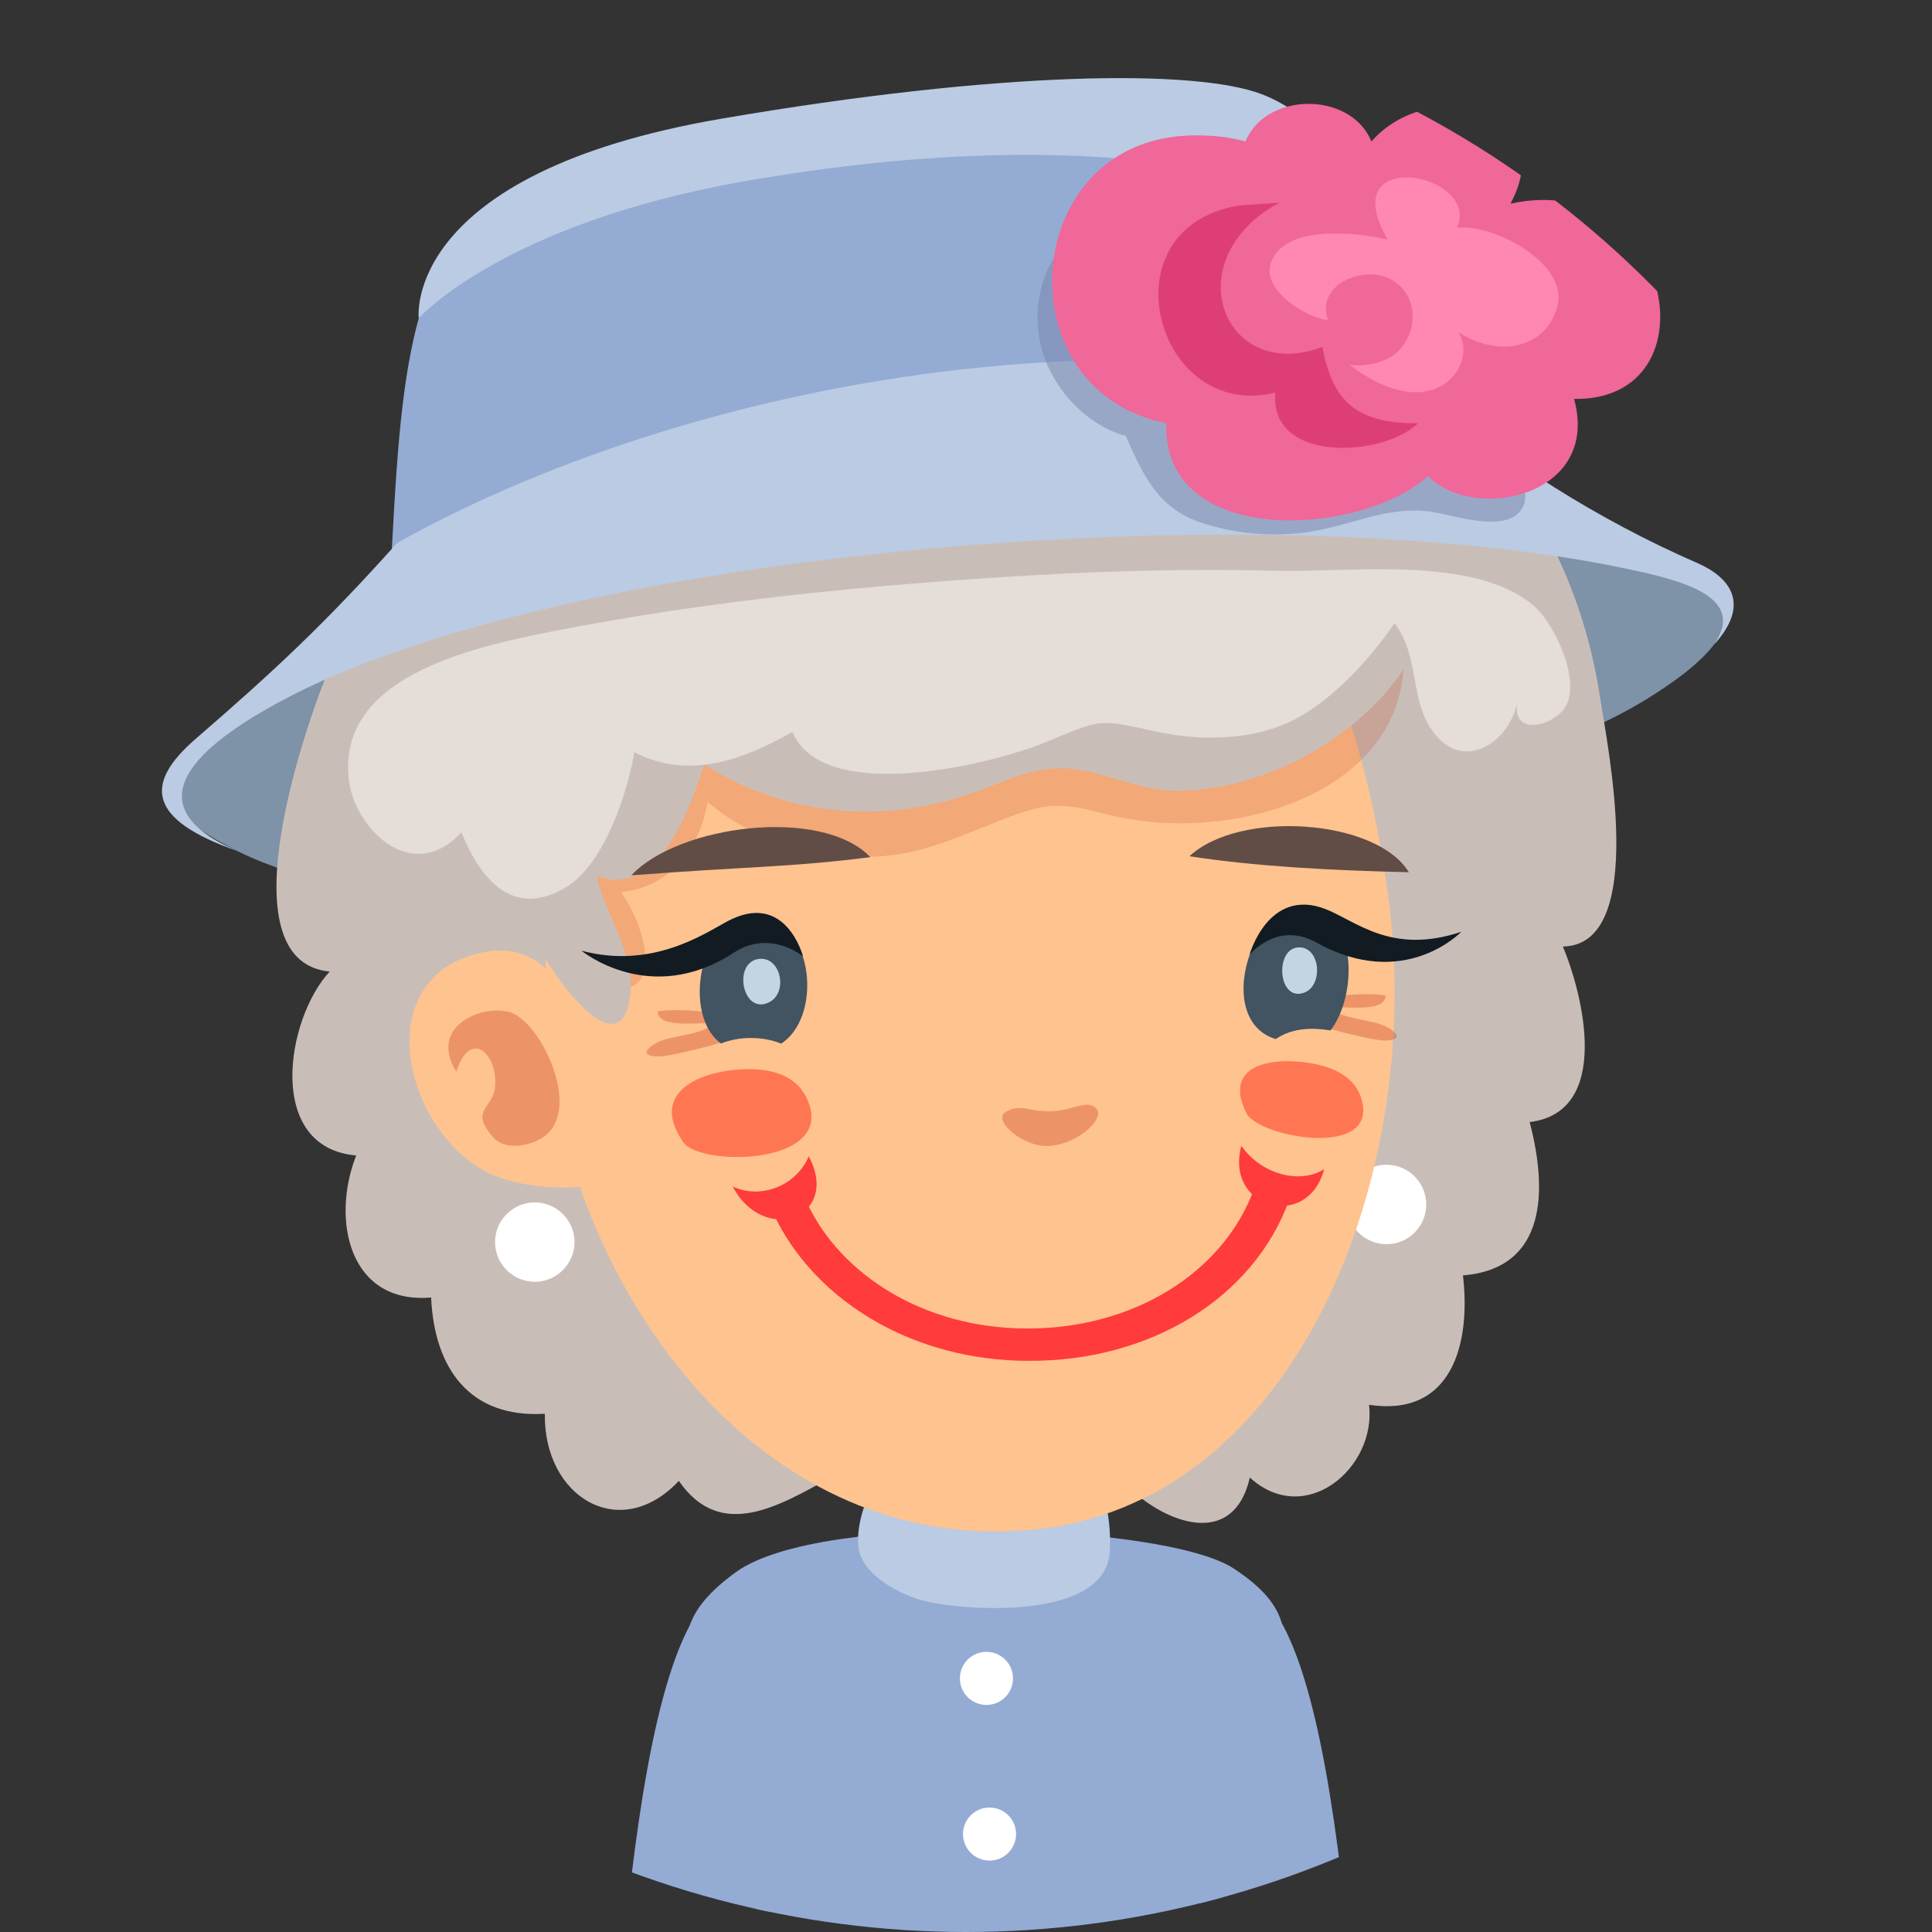 <?xml version="1.0" encoding="utf-8"?>
<!-- Generator: Adobe Illustrator 16.0.0, SVG Export Plug-In . SVG Version: 6.00 Build 0)  -->
<!DOCTYPE svg PUBLIC "-//W3C//DTD SVG 1.1//EN" "http://www.w3.org/Graphics/SVG/1.1/DTD/svg11.dtd">
<svg version="1.1" id="Capa_1" xmlns="http://www.w3.org/2000/svg" xmlns:xlink="http://www.w3.org/1999/xlink" x="0px" y="0px"
	 width="67px" height="67px" viewBox="0 0 67 67" enable-background="new 0 0 67 67" xml:space="preserve">
<rect x="0" y="0" width="67" height="67" fill="#333333" stroke="none"/>
<g>
	<defs>
		<circle id="SVGID_1_" cx="33.5" cy="33.5" r="33.5"/>
	</defs>
	<clipPath id="SVGID_2_">
		<use xlink:href="#SVGID_1_"  overflow="visible"/>
	</clipPath>
	<g clip-path="url(#SVGID_2_)">
		<g>
			<path fill="#94ABD4" d="M42.361,65.82c0-6.762,4.594-8.705,0.408-11.435c-2.375-1.548-14.293-2.006-17.245,0.132
				c-4.286,3.104,0.826,4.767,0.679,11.51c-0.008,0.336-0.022,0.658-0.039,0.973h16.223C42.371,66.611,42.361,66.219,42.361,65.82z"
				/>
		</g>
		<path fill="#7E92A8" d="M47.376,13.667c-8.367-1.438-18.872-0.267-26.294,2.586c-3.871,1.488-9.816,5.585-14.66,10.424
			c-1.078,0.933-0.18,1.84,1.804,2.834c5.847,2.928,19.109,2.104,24.595,1.541c7.163-0.734,19.521-3.932,24.158-6.731
			c2.189-1.322,3.364-2.583,2.703-3.602C56.006,19.043,48.789,13.91,47.376,13.667z"/>
		<g>
			<circle fill="#FFFFFF" cx="34.209" cy="58.205" r="0.921"/>
			<circle fill="#FFFFFF" cx="34.316" cy="63.604" r="0.92"/>
			<path fill="#BACBE3" d="M30.228,51.655c0.193-0.351,0.431-0.624,0.685-0.725c0.815-0.323,2.256,0.802,3.173,0.817
				c1.006,0.016,2.434-1.049,3.306-0.884c0.964,0.181,1.166,2.036,1.089,2.994c-0.185,2.351-5.1,2.021-6.511,1.64
				c-0.667-0.179-1.955-0.801-2.171-1.688C29.661,53.247,29.867,52.314,30.228,51.655z"/>
		</g>
		<g>
			<path fill="#C9BEB7" d="M54.198,32.825c2.983-0.049,1.531-7.043,1.294-8.617c-0.629-4.218-2.725-8.114-6.125-10.729
				c-6.605-5.081-13.503-1.521-21.322-0.488c-7.852,1.036-14.4,5.052-16.519,9.925c-0.845,1.94-3.85,10.418-0.093,10.777
				c-1.52,1.638-2.234,6.107,0.92,6.378c-0.873,2.207-0.263,5.168,2.598,4.925c0.11,2.448,1.326,4.19,3.943,4.032
				c-0.042,2.911,2.623,4.49,4.648,2.327c1.466,2.136,3.537,0.819,5.283-0.122c1.803-0.971,3.928-1.752,5.887-0.692
				c0.628,0.339,0.89,0.993,1.617,1.192c0.293,0.08,2.593-0.357,2.371-0.664c1.025,1.42,3.992,3.005,4.643,0.17
				c1.923,1.756,4.391-0.33,4.135-2.521c2.896,0.434,3.531-2.151,3.256-4.488c2.93-0.242,2.927-2.979,2.313-5.318
				C55.896,38.566,54.908,34.508,54.198,32.825z"/>
			<circle fill="#FFFFFF" cx="48.083" cy="41.77" r="1.377"/>
			<path fill="#FFC38F" d="M19.194,37.446c1.179,7.842,7.358,16.39,16.479,15.617c9.311-0.79,13.792-12.41,12.459-22.062
				c-1.451-10.494-6.545-19.191-17.414-16.917C22.956,15.706,17.626,26.967,19.194,37.446z"/>
			<path opacity="0.2" fill="#BF3C1B" d="M47.848,25.595c-1.823,2.652-6.266,3.493-9.533,2.628
				c-1.598-0.422-2.088-0.379-3.646,0.236c-1.58,0.624-2.937,1.278-4.693,1.252c-1.986-0.027-3.959-0.647-5.44-1.897
				c-0.252,1.553-1.276,2.965-3.006,3.122c0.703,0.913,1.715,3.718-0.453,3.312c-2.157-0.406-2.883-5.109-2.96-6.73
				c-0.231-4.828-0.587-9.954,4.642-12.259c2.627-1.161,5.713-1.04,8.554-1.017c3.203,0.024,6.378,0.48,9.459,1.322
				c1.814,0.5,3.693,0.957,5.334,1.879c0.763,0.433,1.479,0.98,1.955,1.702c0.656,0.989,0.495,2.063,0.6,3.168
				C48.777,23.614,48.459,24.706,47.848,25.595z"/>
			<path fill="#FFC38F" d="M17.357,40.848c1.009,0.344,2.071,0.378,3.094,0.292c0.019-0.03,0.039-0.062,0.059-0.095
				c0.447-0.731-0.245-4.79-0.491-5.553c-0.614-1.917-1.769-2.911-3.598-2.387C12.615,34.215,14.226,39.766,17.357,40.848z"/>
			<path opacity="0.4" fill="#D14F2E" d="M18.82,39.449c1.378-0.896,0.024-3.842-1.03-4.305c-0.864-0.387-2.998,0.354-1.967,2.021
				c0.511-1.565,1.472-0.552,1.342,0.552c-0.087,0.745-0.885,0.766-0.077,1.707C17.522,39.937,18.386,39.729,18.82,39.449z"/>
			<path fill="#C9BEB7" d="M49.324,18.248c-0.269-0.646-0.691-1.29-1.291-1.914c-2.817-2.926-6.935-4.831-11.015-5.533
				c-2.602-0.439-5.392-0.451-8.005-0.12c-4.397,0.562-9.69,2.62-11.023,7.087c-0.818,2.744-0.333,5.905-0.073,8.688
				c0.191,2.07-0.004,4.287,0.739,6.273c0.35,0.934,2.987,4.641,3.216,1.603c0.1-1.325-0.905-2.676-1.183-3.949
				c2.198,0.804,3.278-2.466,3.727-3.872c2.904,1.833,6.313,2.105,9.541,0.908c1.179-0.438,2.121-0.931,3.414-0.731
				c1.238,0.193,2.25,0.762,3.557,0.737C45.779,27.336,51.166,22.687,49.324,18.248z"/>
			<path opacity="0.7" fill="#F0EAE6" d="M27.479,25.382c-1.679,0.959-3.589,1.679-5.481,0.707c-0.221,1.32-1.005,3.835-2.343,4.662
				c-1.96,1.209-3.082-0.464-3.653-1.888c-1.721,1.868-3.71-0.141-3.906-1.827c-0.402-3.48,4.023-4.546,7.025-5.134
				c5.465-1.073,10.927-1.608,16.506-1.941c2.901-0.174,5.768-0.237,8.681-0.167c2.547,0.062,6.79-0.543,8.867,1.201
				c0.737,0.622,1.642,2.572,1.127,3.494c-0.379,0.678-1.919,1.104-1.676-0.17c-0.289,1.527-2.048,2.571-3.071,0.843
				c-0.637-1.07-0.362-2.458-1.193-3.55c-0.824,1.194-2.043,2.579-3.436,3.323c-1.359,0.724-3.198,0.783-4.741,0.454
				c-2.077-0.445-1.898-0.495-3.89,0.338C34.433,26.507,28.553,27.937,27.479,25.382z"/>
			<path fill="#FFFFFF" d="M19.924,43.055c0.008,0.759-0.601,1.385-1.36,1.396c-0.76,0.009-1.386-0.601-1.396-1.36
				c-0.009-0.756,0.599-1.381,1.358-1.392C19.286,41.688,19.912,42.297,19.924,43.055z"/>
		</g>
		<g>
			<path opacity="0.4" fill="#D14F2E" d="M25.471,35.953c1.068-0.902-2.172-1.009-2.668-0.875c0.046,0.636,1.493,0.33,1.927,0.432
				c-0.381,0.395-1.509,0.393-1.973,0.662c-0.493,0.283-0.44,0.476,0.146,0.463C23.253,36.625,25.218,36.167,25.471,35.953z"/>
			<path opacity="0.4" fill="#D14F2E" d="M45.39,35.401c-1.067-0.901,2.171-1.009,2.667-0.875c-0.045,0.636-1.492,0.33-1.927,0.433
				c0.381,0.394,1.509,0.392,1.973,0.661c0.495,0.284,0.44,0.476-0.146,0.463C47.607,36.072,45.643,35.615,45.39,35.401z"/>
			<path fill="#FF7752" d="M47.086,37.805c0.083,0.146,0.144,0.312,0.173,0.506c0.31,1.85-3.625,1.109-4.034,0.295
				c-0.763-1.525,0.601-1.85,1.598-1.801C45.588,36.842,46.65,37.031,47.086,37.805z"/>
			<path fill="#FF7752" d="M27.8,37.791c0.114,0.152,0.208,0.329,0.277,0.549c0.653,2.07-3.798,2.115-4.383,1.268
				c-1.101-1.594,0.34-2.285,1.446-2.461C25.991,37.016,27.188,36.994,27.8,37.791z"/>
			<path fill="#614D45" d="M48.858,30.248c-1.13-1.856-5.877-2.169-7.61-0.554C43.495,30.04,46.052,30.184,48.858,30.248z"/>
			<path opacity="0.4" fill="#D14F2E" d="M38.031,38.454c0.281,0.302-0.553,1.175-1.59,1.283c-0.915,0.099-2.066-0.884-1.557-1.181
				c0.514-0.297,0.816,0.008,1.56-0.019C37.27,38.51,37.702,38.098,38.031,38.454z"/>
			<path fill="#614D45" d="M21.893,30.356c1.637-1.753,6.613-2.388,8.289-0.631C27.362,30.084,25.971,30.042,21.893,30.356z"/>
			<g>
				<path fill="#425361" d="M27.092,36.192c-0.644-0.258-1.439-0.263-2.092-0.005c-1.529-1.139-0.519-5.131,1.652-4.372
					C28.267,32.377,28.439,35.313,27.092,36.192z"/>
			</g>
			<path fill="#C3D5E3" d="M26.281,33.26c0.791-0.137,1.068,1.145,0.404,1.491C25.769,35.236,25.394,33.422,26.281,33.26z"/>
			<g>
				<path fill="#425361" d="M45.904,31.631c1.158,0.741,1.065,3.024,0.237,4.103c-0.619-0.101-1.318-0.099-1.899,0.3
					C41.84,35.307,43.744,30.255,45.904,31.631z"/>
			</g>
			<path fill="#C3D5E3" d="M45.041,32.854c0.758-0.017,0.855,1.322,0.189,1.57C44.31,34.767,44.189,32.875,45.041,32.854z"/>
			<path fill="#121B21" d="M50.676,32.314c0,0-1.976,2.077-5.033,0.368c-1.351-0.754-2.31,0.427-2.31,0.427s0.65-2.348,2.63-1.585
				C47.026,31.937,48.25,33.127,50.676,32.314z"/>
			<path fill="#121B21" d="M20.165,32.969c0,0,2.372,1.966,5.278,0.072c1.274-0.832,2.404,0.127,2.404,0.127
				s-0.592-2.31-2.633-1.212C24.432,32.374,22.621,33.625,20.165,32.969z"/>
			<g>
				<path fill="#FF3B3B" d="M28.047,40.1c1.124,2.116-1.543,3.125-2.639,1.045C26.344,41.595,27.597,41.156,28.047,40.1z"/>
				<path fill="#FF3B3B" d="M43.048,39.736c-0.585,2.199,2.305,2.959,2.872,0.809C45.104,41.07,43.757,40.75,43.048,39.736z"/>
				<g>
					<path fill="#FF3B3B" d="M35.305,47.187c-3.955-0.13-7.131-2.249-8.466-5.063c-0.141-0.29,0.011-0.608,0.331-0.716
						c0.319-0.104,0.693,0.045,0.832,0.341c1.165,2.449,4.011,4.302,7.572,4.323c3.696,0.025,6.874-1.92,7.931-4.884
						c0.103-0.286,0.458-0.432,0.793-0.323c0.333,0.107,0.521,0.427,0.419,0.721c-1.222,3.418-4.824,5.637-9.077,5.606
						C35.529,47.192,35.417,47.19,35.305,47.187z"/>
				</g>
			</g>
		</g>
		<g>
			<path fill="#94ABD4" d="M39.953,2.79c8.678,0.075,8.375,8.311,10.93,13.328c-11.142-3.43-26.379-2.699-37.409,4.741
				c0.316-4.257,0.247-10.251,2.42-12.577C19.051,4.903,29.367,2.698,39.953,2.79z"/>
			<path fill="#BACBE3" d="M14.521,11.038c0,0-0.603-5.02,10.502-6.923c9.693-1.661,16.443-1.723,18.734-0.848
				c2.855,1.091,4.021,4.567,4.021,4.567s-6.265-4.267-21.852-1.567C17.436,7.739,14.521,11.038,14.521,11.038z"/>
			<g>
				<path fill="#BACBE3" d="M58.852,19.521c-3.443-1.499-6.703-3.583-9.094-5.686c-11.298-3.171-26.197-0.469-35.98,4.989
					c-2.49,2.78-4.24,4.419-6.983,6.79c-1.811,1.566-1.686,2.802,1.432,3.897c-4.097-1.755-0.68-4.004,1.468-5.171
					c9.711-5.28,34.587-7.396,47.306-4.487c1.839,0.42,3.442,1.032,2.442,2.501C60.739,20.928,59.979,20.012,58.852,19.521z"/>
			</g>
			<g>
				<path opacity="0.5" fill="#7884AB" d="M37.876,7.807c-1.526,0.636-2.162,2.498-1.79,4.132c0.328,1.449,1.53,2.788,2.953,3.178
					c0.604,1.365,1.119,2.51,2.598,3.001c1.131,0.377,2.325,0.497,3.509,0.363c1.639-0.185,2.961-1.009,4.631-0.711
					c0.729,0.13,2.357,0.677,2.94-0.042c0.846-1.046-1.51-3.029-2.114-3.61c-1.667-1.604-3.471-3.244-5.413-4.512
					c-1.898-1.24-4.371-2.39-6.702-1.978C38.27,7.667,38.066,7.728,37.876,7.807z"/>
				<path fill="#F06799" d="M45.585,3.609c0.841,0.06,1.646,0.491,1.975,1.298c2.003-2.297,6.61-1.22,4.823,2.156
					c5.606-1.237,7.173,6.849,2.204,6.771c0.935,3.388-3.481,4.302-5.067,2.674c-2.341,2.122-9.22,2.511-9.071-1.833
					c-5.478-1.075-5.142-9.167,0.175-9.921c0.797-0.114,1.796-0.068,2.568,0.153C43.573,3.973,44.604,3.539,45.585,3.609z"/>
				<path fill="#DE3E78" d="M42.983,7.124c-4.731,0.759-2.921,7.511,1.241,6.493c-0.2,2.478,3.761,2.229,4.953,1.061
					c-2.037,0.011-2.951-0.664-3.319-2.647c-2.897,1.097-4.628-1.873-2.722-4.049c0.355-0.405,0.764-0.701,1.239-0.953L42.983,7.124
					z"/>
				<path fill="#FF87B3" d="M50.57,11.521c1.52,0.944,3.034,0.49,3.426-0.85c0.459-1.557-2.271-2.931-3.467-2.772
					c0.848-1.901-4.334-2.881-2.4,0.414c-1.026-0.253-3.591-0.554-4.057,0.805c-0.324,0.948,1.203,1.892,1.982,1.981
					c-0.438-1.242,1.233-1.917,2.176-1.413c1.087,0.581,0.945,2.141-0.039,2.716c-0.334,0.195-0.928,0.323-1.396,0.244
					C49.786,14.917,51.297,12.569,50.57,11.521z"/>
			</g>
		</g>
		<g>
			<path fill="#94ABD4" d="M27.731,58.688c0,0.001-2.886-3.484-2.886-3.484c-1.763,1.28-2.631,6.618-3.162,11.796h4.941
				C27.248,63.245,27.731,60.061,27.731,58.688z"/>
		</g>
		<g>
			<path fill="#94ABD4" d="M43.57,55.204c0,0-2.886,3.485-2.886,3.484c0,1.372,0.483,4.557,1.106,8.312h4.94
				C46.2,61.822,45.333,56.484,43.57,55.204z"/>
		</g>
	</g>
</g>
</svg>
